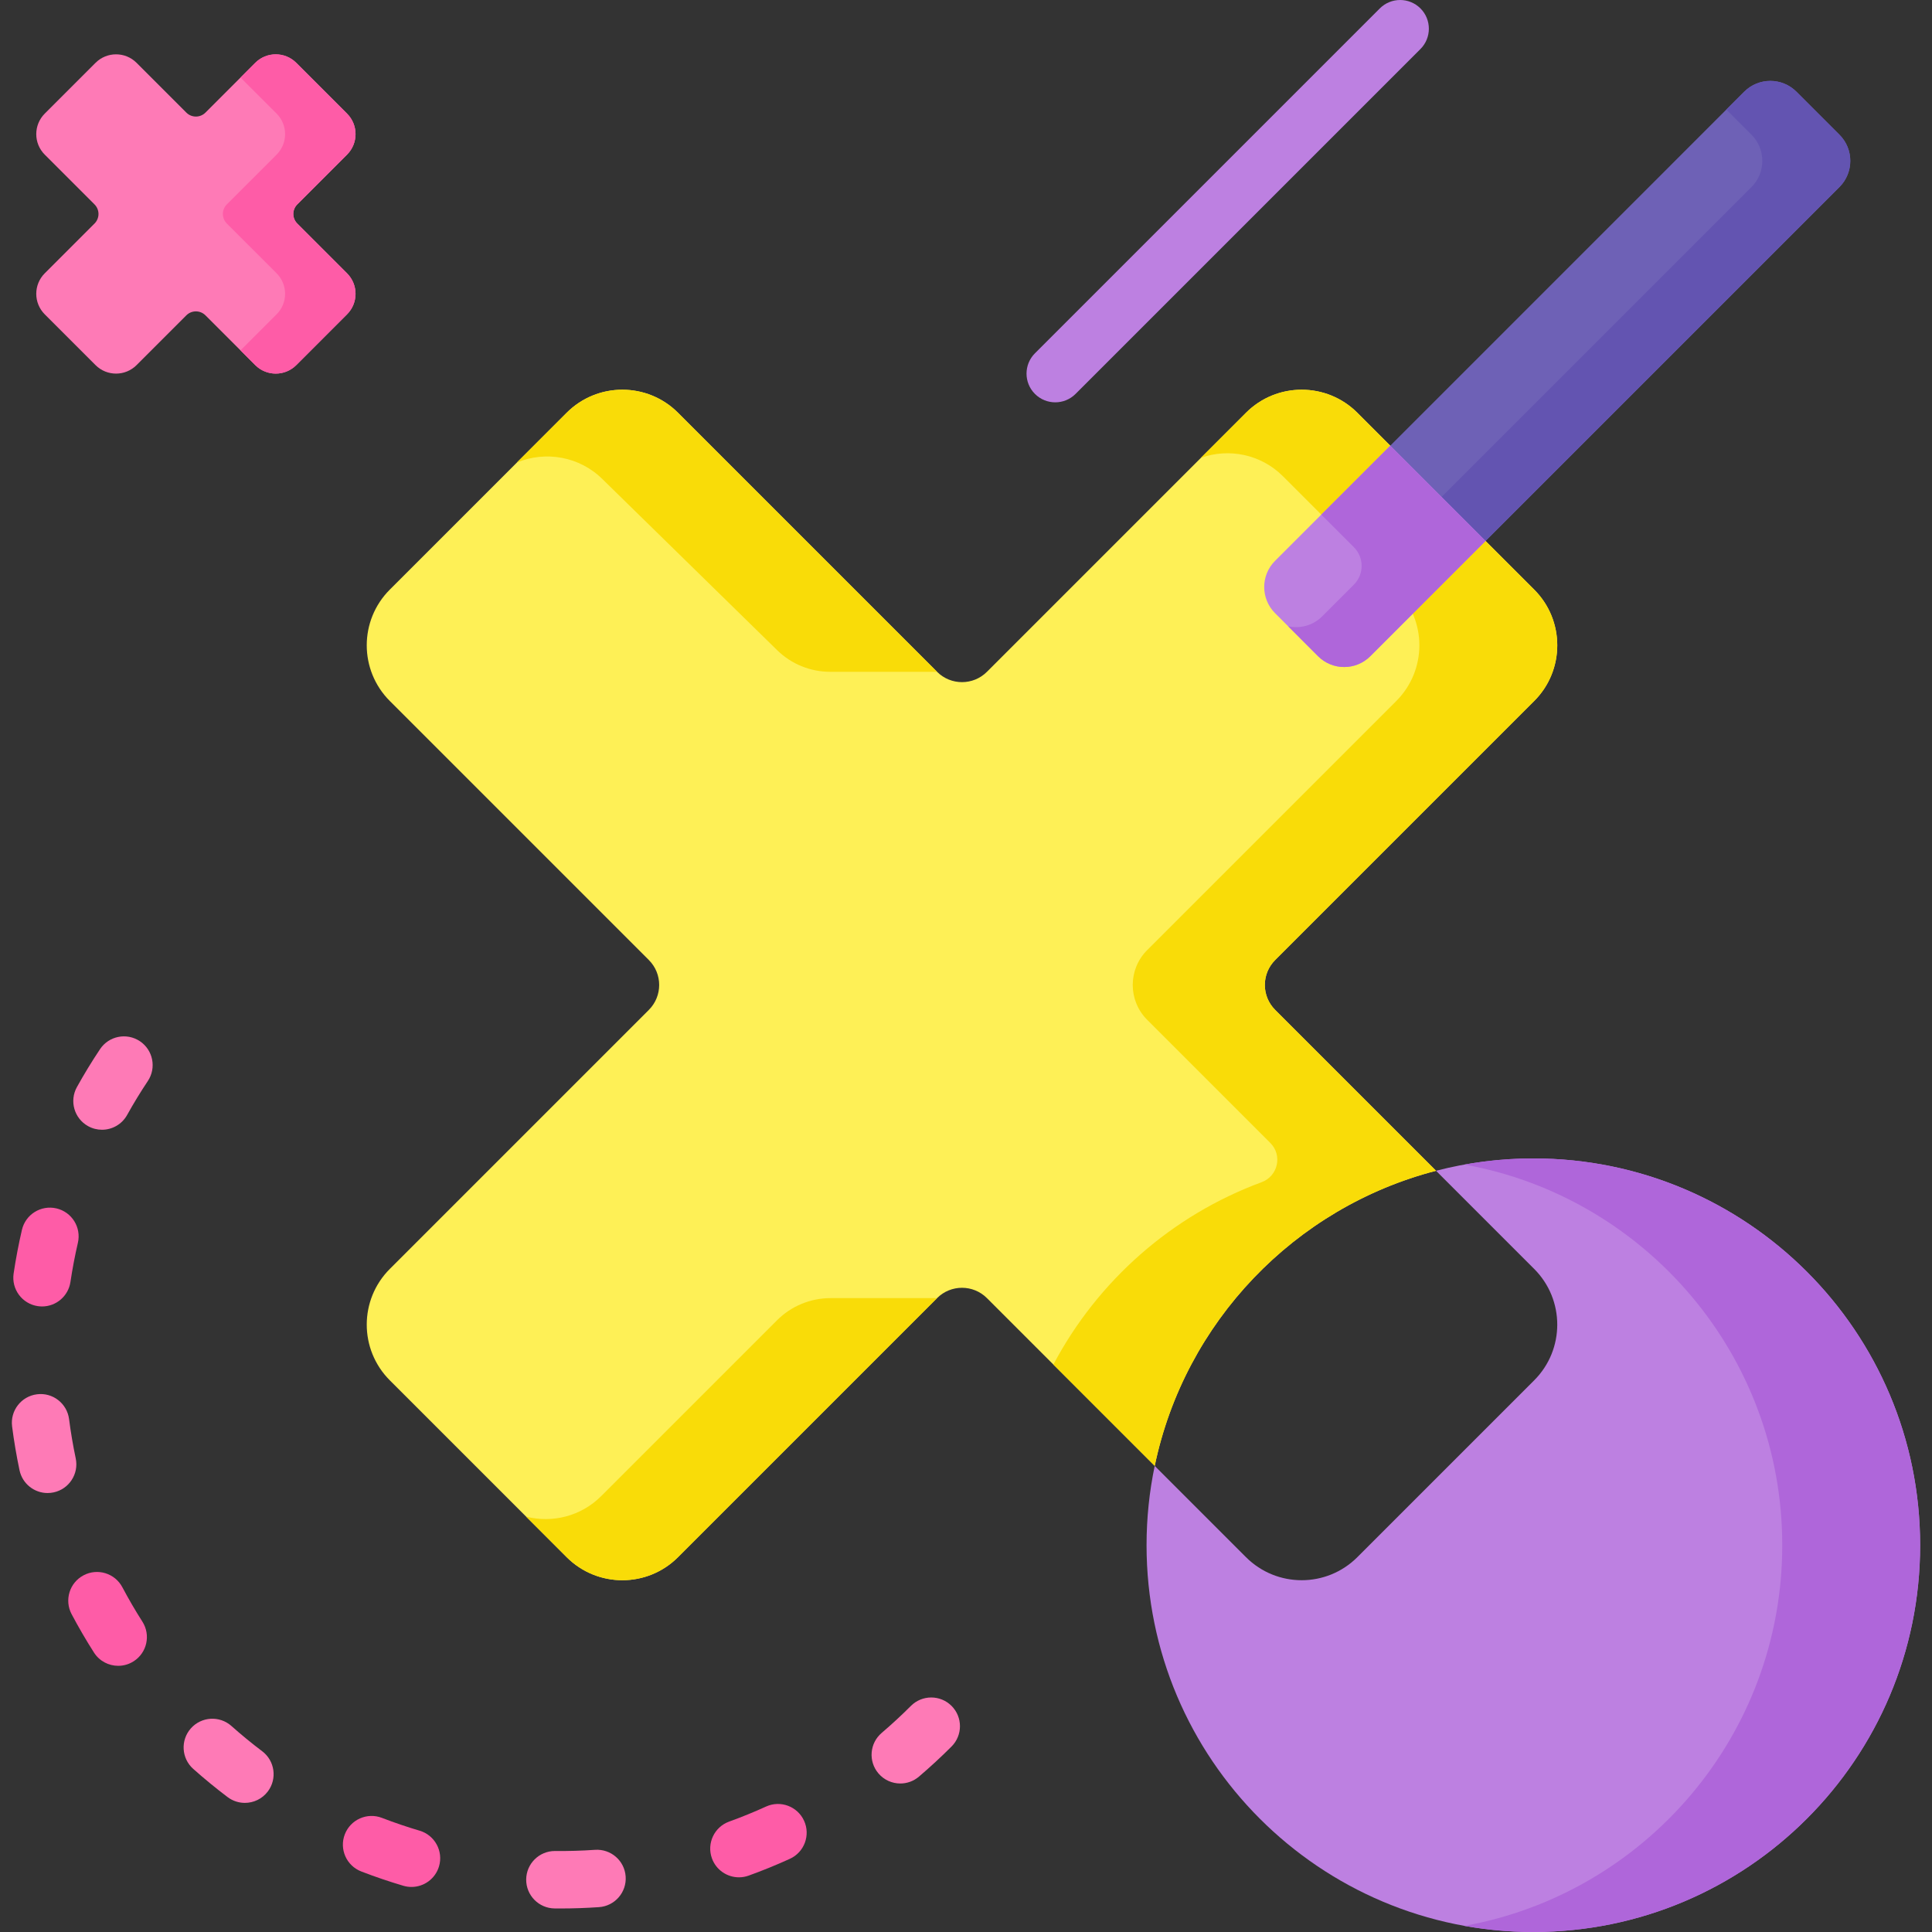 <!-- icon666.com - MILLIONS vector ICONS FREE --><svg id="Capa_1" enable-background="new 0 0 512 512" viewBox="0 0 512 512" xmlns="http://www.w3.org/2000/svg"><rect x="0" y="0" width="512" height="512" fill="#333333" stroke="none"/><g><path d="m91.969 72.425-13.189-13.188c-1.398-1.398-1.398-3.665 0-5.064l13.189-13.189c3.004-3.004 3.004-7.875 0-10.879l-13.452-13.453c-3.004-3.004-7.875-3.004-10.879 0l-13.19 13.189c-1.398 1.398-3.665 1.398-5.064 0l-13.188-13.189c-3.004-3.004-7.875-3.004-10.879 0l-13.453 13.453c-3.004 3.004-3.004 7.875 0 10.879l13.189 13.189c1.398 1.398 1.398 3.665 0 5.064l-13.189 13.188c-3.004 3.004-3.004 7.875 0 10.879l13.452 13.452c3.004 3.004 7.875 3.004 10.879 0l13.189-13.189c1.398-1.398 3.665-1.398 5.064 0l13.189 13.189c3.004 3.004 7.875 3.004 10.879 0l13.452-13.452c3.005-3.004 3.005-7.874.001-10.879z" fill="#fe7ab6"></path><path d="m91.964 72.42c3.014 3.014 3.014 7.875 0 10.879l-13.447 13.458c-3.004 3.004-7.875 3.004-10.879 0l-3.898-3.897 9.56-9.56c3.004-3.004 3.004-7.865 0-10.879l-13.193-13.184c-1.39-1.401-1.39-3.664 0-5.064l13.194-13.193c3.004-3.004 3.004-7.875 0-10.879l-9.56-9.55 3.897-3.897c3.004-3.004 7.875-3.004 10.879 0l13.447 13.446c3.014 3.004 3.014 7.875 0 10.879l-13.183 13.194c-1.4 1.401-1.4 3.664 0 5.064z" fill="#fe5ca7"></path><g><path d="m380.563 310.266-42.633-42.633c-3.649-3.649-3.649-9.565 0-13.215l68.646-68.646c8.152-8.152 8.152-21.37 0-29.522l-46.86-46.859c-8.153-8.152-21.37-8.152-29.522 0l-68.646 68.646c-3.649 3.649-9.565 3.649-13.215 0l-68.646-68.646c-8.152-8.152-21.37-8.152-29.522 0l-46.86 46.859c-8.152 8.152-8.152 21.37 0 29.522l68.646 68.646c3.649 3.649 3.649 9.565 0 13.215l-68.646 68.646c-8.152 8.152-8.152 21.37 0 29.522l46.86 46.86c8.152 8.153 21.37 8.153 29.522 0l68.646-68.646c3.649-3.649 9.565-3.649 13.215 0l44.462 44.462c7.949-38.14 37.091-68.502 74.553-78.211z" fill="#fef056"></path><g fill="#f9dc08"><path d="m159.766 127.082 46.171 45.207c3.752 3.684 8.801 5.748 14.059 5.748h28.338l-68.646-68.646c-8.152-8.152-21.37-8.152-29.522 0l-13.183 13.183c7.573-3.15 16.623-1.652 22.783 4.508z"></path><path d="m406.576 156.25-46.86-46.859c-8.153-8.152-21.37-8.152-29.522 0l-11.928 11.928c7.348-2.599 15.853-.983 21.731 4.895l30.036 30.036c8.152 8.152 8.152 21.37 0 29.522l-66.022 66.022c-5.098 5.098-5.098 13.364 0 18.462l32.644 32.644c3.271 3.271 2.018 8.798-2.322 10.399-23.797 8.78-43.439 26.138-55.178 48.322l26.855 26.854c7.949-38.139 37.09-68.502 74.553-78.211l-42.633-42.633c-3.649-3.649-3.649-9.565 0-13.215l68.646-68.646c8.153-8.15 8.153-21.368 0-29.52z"></path><path d="m159.33 396.476c-5.395 5.395-13.002 7.196-19.897 5.452l10.733 10.733c8.152 8.153 21.37 8.153 29.522 0l68.646-68.646h-28.23c-5.322 0-10.427 2.114-14.19 5.878z"></path></g><path d="m406.353 306.992c-8.908 0-17.55 1.138-25.791 3.274l26.013 26.013c8.152 8.152 8.152 21.37 0 29.522l-46.86 46.86c-8.153 8.153-21.37 8.153-29.522 0l-24.184-24.184c-1.414 6.785-2.161 13.815-2.161 21.019 0 56.612 45.893 102.504 102.504 102.504s102.504-45.893 102.504-102.504c.002-56.612-45.891-102.504-102.503-102.504z" fill="#bd80e1"></path><g><path d="m406.353 306.992c-6.226 0-12.318.568-18.237 1.632 47.877 8.631 84.199 50.509 84.199 100.872 0 50.375-36.339 92.262-84.233 100.879 5.929 1.067 12.035 1.625 18.271 1.625 56.611 0 102.504-45.893 102.504-102.504.001-56.612-45.892-102.504-102.504-102.504z" fill="#af66da"></path></g></g><path d="m487.478 49.566-93.794 93.794-16.695-6.617-3.481-1.38-5.074-17.253 89.065-89.075 4.729-4.729c3.826-3.826 10.027-3.826 13.853 0l11.397 11.397c3.826 3.826 3.826 10.037 0 13.863z" fill="#6e61b6"></path><path d="m487.478 49.566-93.794 93.794-16.695-6.617 87.177-87.177c3.826-3.826 3.826-10.037 0-13.863l-6.668-6.668 4.729-4.729c3.826-3.826 10.027-3.826 13.853 0l11.397 11.397c3.827 3.826 3.827 10.037.001 13.863z" fill="#6354b1"></path><path d="m393.684 143.36-30.537 30.537c-3.826 3.826-10.027 3.826-13.853 0l-7.916-7.926-3.481-3.481c-3.826-3.826-3.826-10.027 0-13.853l12.26-12.26 18.278-18.268z" fill="#bd80e1"></path><path d="m393.684 143.36-30.537 30.537c-3.826 3.826-10.027 3.826-13.853 0l-7.916-7.926c3.146.69 6.566-.183 9.022-2.639l8.383-8.383c2.75-2.75 2.75-7.195 0-9.946l-8.626-8.626 18.278-18.268z" fill="#af66da"></path><g><path d="m32.428 420.639c-1.967-3.717-6.574-5.134-10.288-3.167-3.716 1.967-5.133 6.573-3.167 10.288 1.829 3.455 3.824 6.879 5.929 10.179 1.452 2.276 3.912 3.519 6.424 3.519 1.4 0 2.819-.387 4.086-1.195 3.544-2.261 4.585-6.966 2.324-10.51-1.884-2.954-3.67-6.022-5.308-9.114z" fill="#fe5ca7"></path><path d="m20.068 386.482c-.724-3.43-1.318-6.93-1.764-10.401-.536-4.169-4.349-7.125-8.519-6.579-4.169.535-7.115 4.35-6.579 8.519.498 3.874 1.16 7.779 1.968 11.607.756 3.583 3.918 6.041 7.439 6.041.521 0 1.051-.055 1.581-.167 4.112-.869 6.743-4.907 5.874-9.02z" fill="#fe7ab6"></path><path d="m10.017 346.14c.381.057.759.084 1.133.084 3.707 0 6.955-2.713 7.518-6.49.516-3.463 1.18-6.949 1.972-10.364.95-4.094-1.599-8.184-5.694-9.135-4.095-.95-8.184 1.599-9.135 5.694-.884 3.807-1.624 7.696-2.2 11.559-.62 4.158 2.248 8.031 6.406 8.652z" fill="#fe5ca7"></path><g fill="#fe7ab6"><path d="m37.068 275.928c-3.496-2.332-8.222-1.389-10.556 2.108-2.167 3.248-4.229 6.629-6.129 10.05-2.042 3.675-.719 8.308 2.956 10.35 1.17.651 2.439.959 3.69.959 2.675 0 5.27-1.412 6.66-3.916 1.702-3.062 3.548-6.088 5.487-8.995 2.333-3.497 1.388-8.222-2.108-10.556z"></path><path d="m252.168 452.078c-2.973-2.971-7.792-2.971-10.765 0-2.487 2.488-5.095 4.897-7.752 7.164-3.199 2.728-3.581 7.532-.853 10.73 1.506 1.766 3.644 2.673 5.796 2.673 1.746 0 3.501-.598 4.935-1.82 2.963-2.527 5.87-5.212 8.64-7.982 2.971-2.973 2.971-7.791-.001-10.765z"></path><path d="m157.686 490.225c-3.505.243-7.058.344-10.553.309-.027 0-.052 0-.078 0-4.167 0-7.567 3.358-7.61 7.535-.042 4.204 3.332 7.645 7.535 7.688.521.005 1.043.008 1.565.008 3.382 0 6.811-.119 10.193-.353 4.193-.291 7.358-3.927 7.067-8.12-.29-4.194-3.91-7.35-8.119-7.067z"></path></g><path d="m203.01 478.756c-3.186 1.451-6.474 2.79-9.769 3.981-3.954 1.428-6.001 5.791-4.573 9.744 1.12 3.1 4.043 5.028 7.159 5.028.859 0 1.732-.147 2.586-.455 3.68-1.329 7.349-2.825 10.907-4.445 3.826-1.741 5.514-6.256 3.772-10.081-1.743-3.825-6.255-5.515-10.082-3.772z" fill="#fe5ca7"></path><path d="m69.488 464.1c-2.79-2.108-5.534-4.36-8.157-6.694-3.142-2.794-7.953-2.511-10.746.627-2.794 3.141-2.513 7.952.627 10.746 2.925 2.602 5.985 5.113 9.096 7.465 1.374 1.038 2.985 1.539 4.584 1.539 2.304 0 4.582-1.043 6.078-3.022 2.535-3.353 1.872-8.126-1.482-10.661z" fill="#fe7ab6"></path><path d="m111.201 485.148c-3.356-.992-6.715-2.134-9.984-3.393-3.924-1.512-8.329.444-9.839 4.365-1.512 3.923.442 8.328 4.365 9.839 3.649 1.406 7.398 2.681 11.144 3.788.721.213 1.446.314 2.161.314 3.286 0 6.318-2.145 7.296-5.456 1.19-4.032-1.113-8.266-5.143-9.457z" fill="#fe5ca7"></path></g><g><path d="m279.653 106.622c-1.947 0-3.896-.743-5.383-2.229-2.972-2.973-2.972-7.792 0-10.765l91.399-91.4c2.973-2.971 7.792-2.971 10.765 0 2.972 2.973 2.972 7.792 0 10.765l-91.399 91.4c-1.486 1.486-3.435 2.229-5.382 2.229z" fill="#bd80e1"></path></g></g></svg>